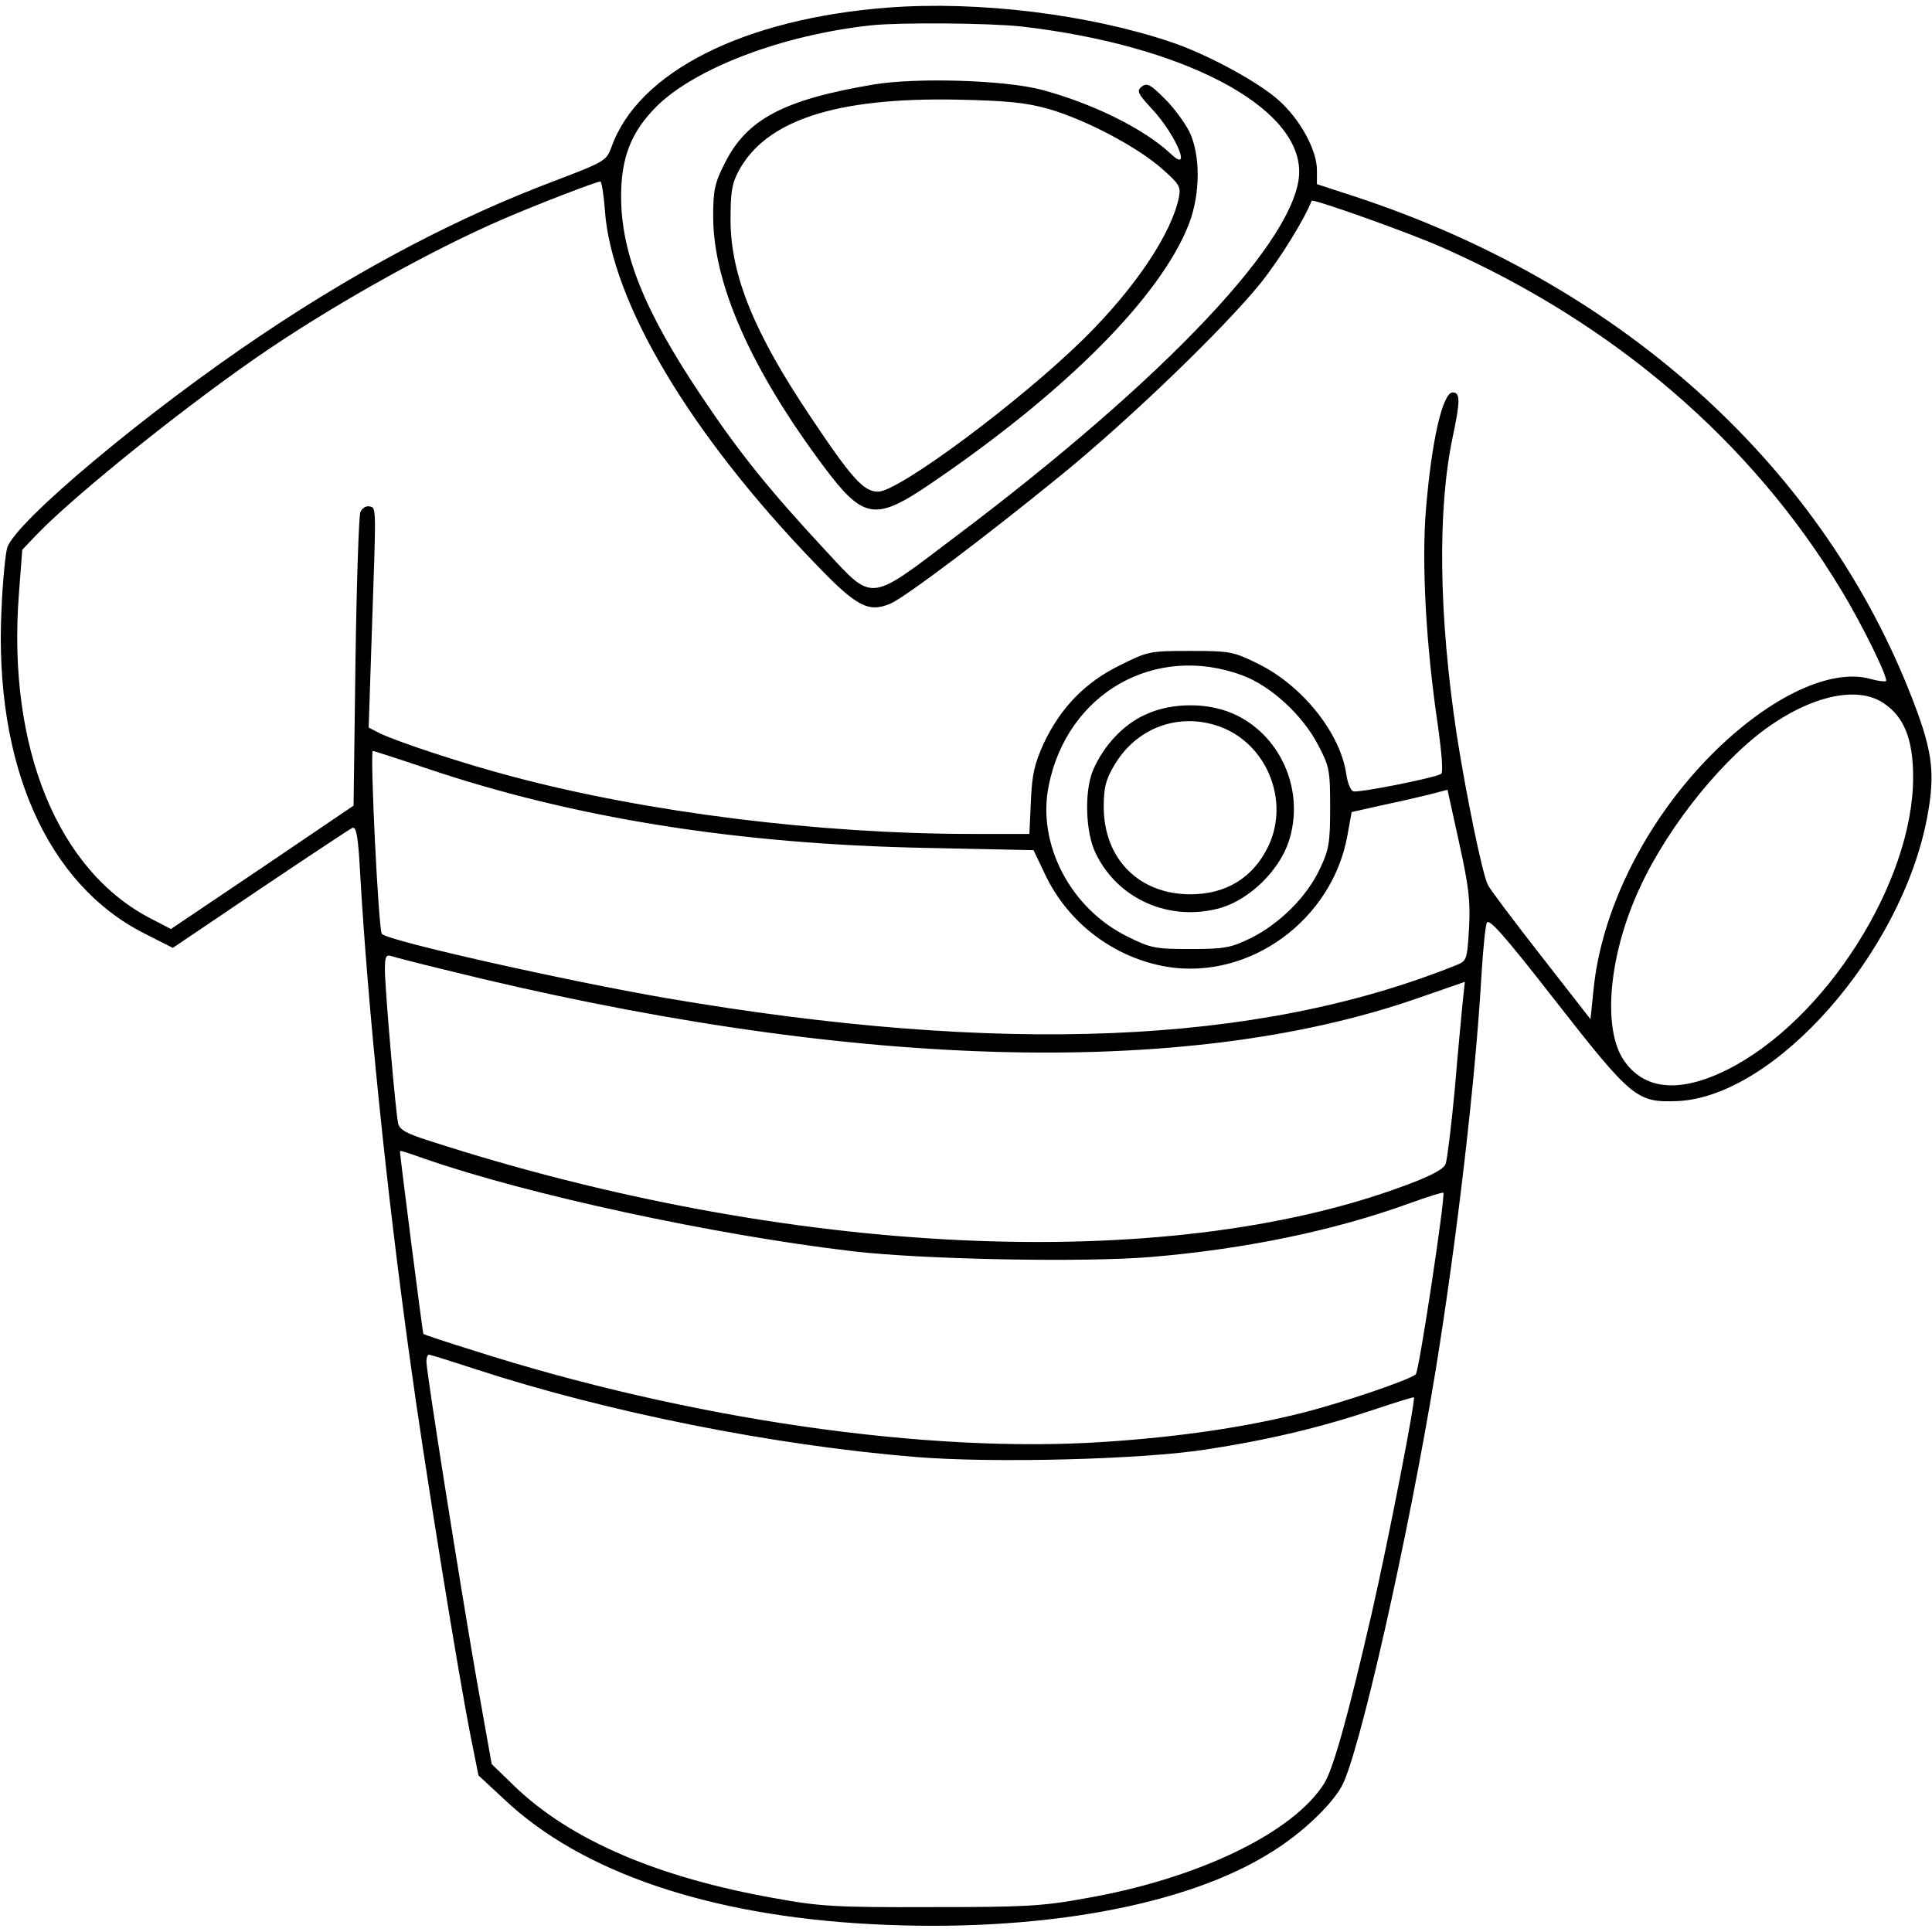 <?xml version="1.0" standalone="no"?>
<!DOCTYPE svg PUBLIC "-//W3C//DTD SVG 20010904//EN"
 "http://www.w3.org/TR/2001/REC-SVG-20010904/DTD/svg10.dtd">
<svg version="1.0" xmlns="http://www.w3.org/2000/svg"
 width="512pt" height="512pt" viewBox="0 0 512 512"
 preserveAspectRatio="xMidYMid meet">

<g transform="translate(0,512) scale(0.1,-0.1)"
fill="#000000" stroke="none">
<path d="M2355 5100 c-384 -29 -665 -171 -735 -371 -13 -35 -18 -38 -152 -89
-252 -95 -508 -229 -768 -403 -306 -204 -661 -501 -681 -569 -5 -18 -12 -91
-15 -162 -20 -412 120 -729 379 -860 l75 -38 231 156 c128 86 238 159 245 162
10 4 15 -21 20 -113 20 -355 70 -846 132 -1292 37 -273 131 -854 163 -1011
l19 -95 70 -65 c204 -192 541 -306 967 -329 444 -24 842 48 1068 193 77 48
153 120 182 171 46 80 177 660 250 1106 57 353 105 767 121 1044 4 66 10 128
14 139 5 14 43 -28 181 -205 204 -261 217 -271 324 -267 258 11 594 392 662
751 23 123 15 180 -49 340 -244 607 -774 1079 -1470 1307 l-98 32 0 37 c0 53
-44 134 -101 185 -53 48 -189 122 -284 154 -219 74 -511 110 -750 92z m350
-50 c429 -49 738 -211 738 -385 0 -173 -352 -547 -916 -971 -227 -172 -212
-170 -341 -31 -147 158 -229 260 -327 407 -151 225 -213 378 -213 530 0 103
27 171 94 238 103 102 335 190 570 215 77 8 310 6 395 -3z m-1102 -487 c17
-243 226 -593 556 -935 111 -116 142 -132 200 -108 37 15 252 177 452 340 182
148 434 391 530 510 52 65 117 171 135 218 3 6 260 -85 349 -125 452 -200 817
-513 1054 -906 56 -92 126 -235 119 -242 -2 -2 -21 0 -42 6 -110 30 -281 -55
-436 -217 -166 -174 -277 -402 -297 -607 l-8 -78 -131 168 c-72 92 -136 177
-141 188 -14 26 -58 240 -83 401 -47 313 -51 593 -10 787 20 94 20 117 0 117
-27 0 -56 -128 -71 -309 -12 -143 0 -360 31 -570 11 -79 15 -128 9 -132 -19
-11 -220 -51 -233 -46 -7 3 -15 23 -18 44 -15 109 -116 236 -234 294 -65 32
-74 34 -179 34 -108 0 -113 -1 -187 -38 -92 -45 -157 -112 -202 -207 -24 -53
-31 -81 -34 -152 l-4 -88 -152 0 c-405 0 -860 57 -1214 151 -127 33 -312 94
-356 116 l-29 15 8 241 c12 352 13 341 -6 345 -9 2 -20 -5 -24 -15 -4 -10 -10
-189 -13 -398 l-5 -380 -242 -164 -242 -163 -50 26 c-249 126 -384 454 -353
861 l9 118 38 40 c107 111 420 361 620 495 189 127 431 261 613 340 90 39 248
100 261 101 3 1 9 -34 12 -76z m1690 -1233 c75 -28 159 -105 200 -184 30 -57
32 -67 32 -166 0 -93 -3 -112 -27 -162 -34 -74 -107 -146 -183 -184 -54 -26
-70 -29 -160 -29 -93 0 -105 2 -167 33 -151 74 -240 245 -209 399 49 247 283
379 514 293z m1698 -73 c55 -36 79 -96 79 -197 0 -278 -233 -645 -493 -775
-127 -63 -221 -54 -275 27 -56 86 -38 280 44 456 77 167 228 353 357 437 113
75 224 95 288 52z m-3864 -172 c392 -133 827 -202 1325 -212 l287 -6 30 -63
c61 -130 183 -222 323 -246 220 -36 439 124 479 349 l11 61 76 17 c43 9 100
22 128 29 l50 13 31 -141 c26 -118 30 -155 26 -227 -5 -85 -6 -86 -37 -98
-524 -210 -1203 -238 -2091 -86 -261 45 -735 151 -753 170 -9 9 -32 485 -24
485 2 0 65 -20 139 -45z m48 -534 c1066 -265 1964 -292 2583 -76 l124 43 -6
-56 c-3 -32 -13 -136 -21 -232 -9 -96 -20 -184 -24 -195 -6 -14 -40 -32 -111
-58 -634 -235 -1633 -188 -2583 120 -60 19 -78 29 -82 46 -7 33 -35 360 -35
407 0 35 3 41 18 36 9 -3 71 -19 137 -35z m-49 -502 c276 -96 769 -202 1134
-245 188 -22 614 -30 792 -15 249 21 485 70 683 142 47 17 88 30 90 28 6 -7
-64 -472 -73 -481 -14 -14 -193 -75 -300 -102 -150 -38 -326 -64 -523 -77
-471 -32 -1105 60 -1674 242 -71 22 -131 42 -133 44 -2 2 -61 464 -62 483 0 4
6 2 66 -19z m139 -559 c348 -113 783 -200 1160 -231 203 -17 603 -7 773 20
164 25 305 59 442 105 57 19 105 34 107 33 5 -6 -67 -376 -111 -569 -63 -274
-102 -413 -126 -453 -81 -131 -334 -254 -635 -306 -114 -21 -163 -23 -410 -23
-249 -1 -294 2 -409 23 -313 55 -544 155 -691 296 l-62 60 -42 236 c-44 254
-131 803 -131 831 0 10 3 18 7 18 3 0 61 -18 128 -40z"/>
<path d="M2315 4896 c-238 -40 -336 -92 -394 -208 -27 -53 -31 -72 -31 -142 0
-177 100 -404 292 -661 106 -142 137 -147 284 -47 359 244 610 496 685 689 30
79 31 181 1 244 -13 25 -42 65 -67 89 -37 37 -46 41 -60 30 -13 -11 -10 -18
29 -60 63 -68 106 -172 49 -118 -71 67 -208 134 -342 170 -99 26 -332 33 -446
14z m465 -65 c99 -29 233 -100 298 -157 48 -42 52 -49 46 -78 -20 -96 -115
-238 -249 -371 -169 -167 -493 -408 -548 -408 -38 0 -69 34 -178 197 -150 223
-212 375 -213 521 0 74 3 97 21 131 72 135 257 196 578 190 138 -3 184 -8 245
-25z"/>
<path  d="M3035 3226 c-58 -26 -109 -81 -137 -144 -25 -55 -22 -168 6 -224 59
-122 197 -182 331 -144 77 23 154 98 180 175 43 130 -16 275 -137 335 -70 35
-171 36 -243 2z m196 -31 c126 -45 188 -197 130 -318 -40 -83 -112 -127 -206
-127 -136 0 -229 93 -230 230 0 53 5 73 28 112 58 99 170 141 278 103z"/>
</g>
</svg>
